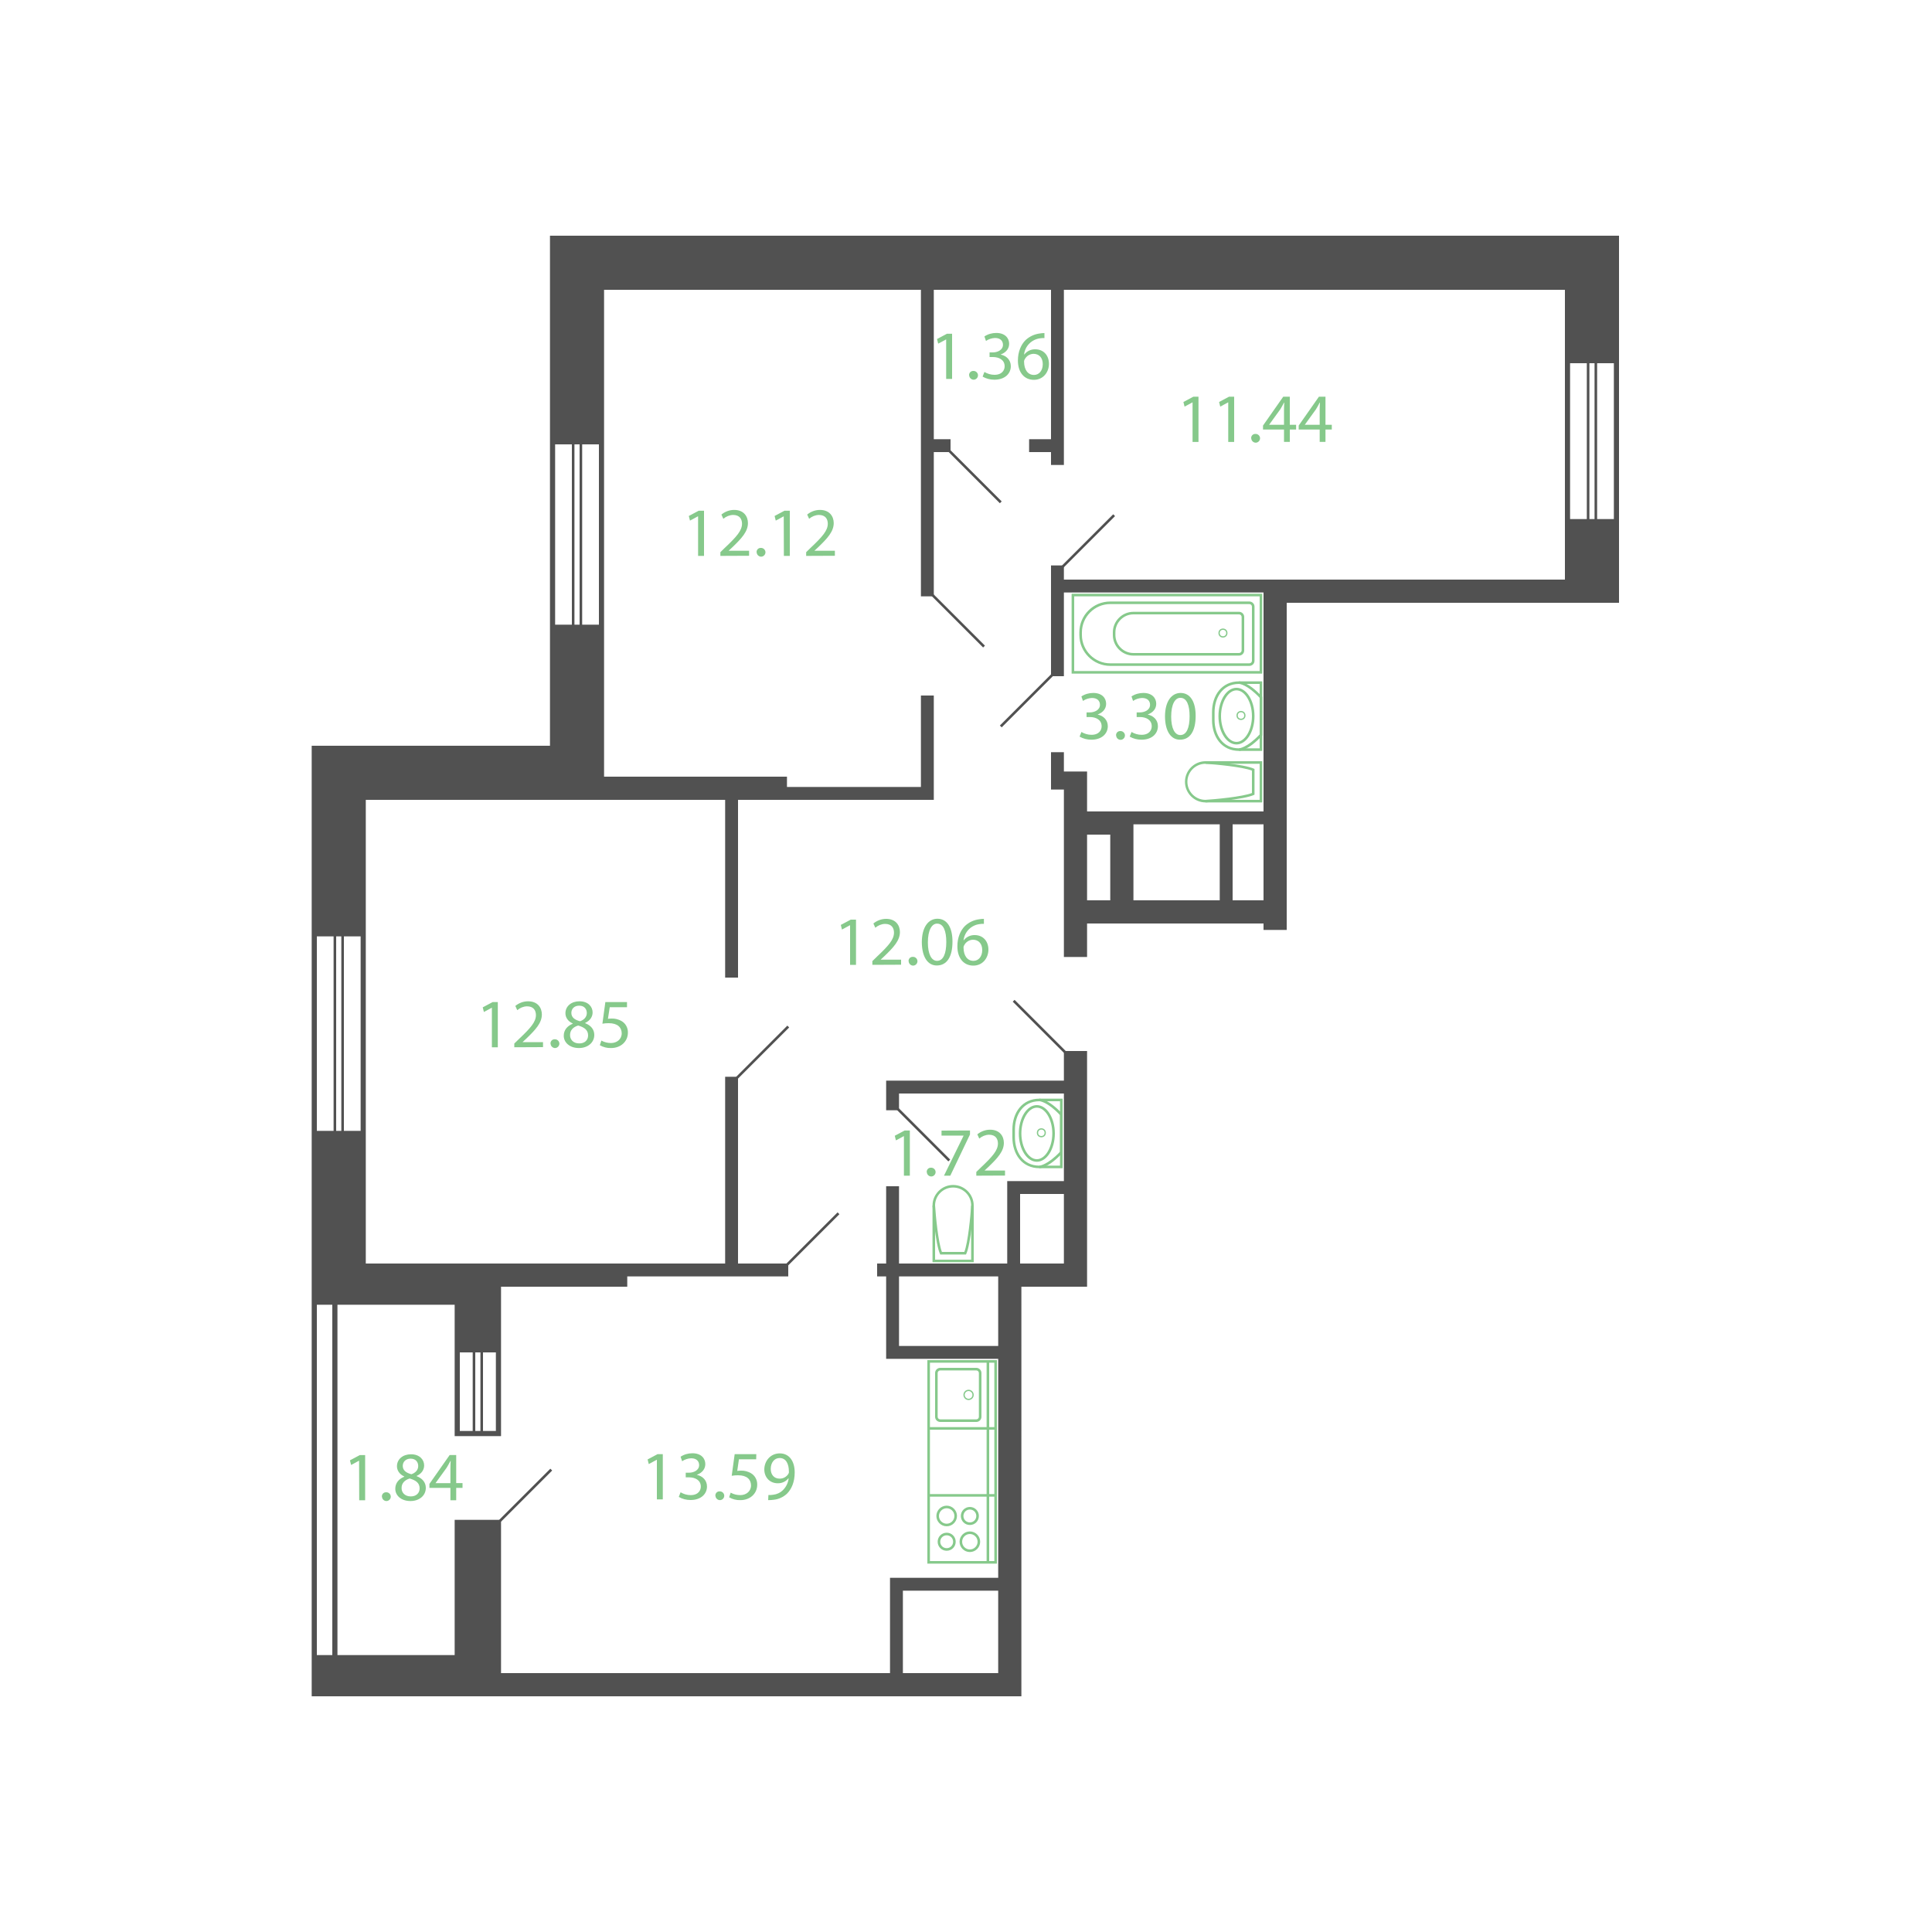<?xml version="1.0" encoding="UTF-8"?>
<!-- Generator: Adobe Illustrator 23.0.3, SVG Export Plug-In . SVG Version: 6.00 Build 0)  -->
<svg version="1.1" id="Слой_1" xmlns="http://www.w3.org/2000/svg" xmlns:xlink="http://www.w3.org/1999/xlink" x="0px" y="0px" width="1500px" height="1500px" viewBox="0 0 1500 1500" enable-background="new 0 0 1500 1500" xml:space="preserve">
<title>5k-1s-1</title>
<g>
	<g id="_5k-1s-1">
		<g id="d">
			<line fill="none" stroke="#515151" stroke-width="2" stroke-miterlimit="10" x1="777" y1="390" x2="737" y2="350"/>
			<line fill="none" stroke="#515151" stroke-width="2" stroke-miterlimit="10" x1="764" y1="502" x2="724" y2="462"/>
			<line fill="none" stroke="#515151" stroke-width="2" stroke-miterlimit="10" x1="817" y1="524" x2="777" y2="564"/>
			<line fill="none" stroke="#515151" stroke-width="2" stroke-miterlimit="10" x1="865" y1="400" x2="825" y2="440"/>
			<line fill="none" stroke="#515151" stroke-width="2" stroke-miterlimit="10" x1="428" y1="1141" x2="388" y2="1181"/>
			<line fill="none" stroke="#515151" stroke-width="2" stroke-miterlimit="10" x1="611" y1="982" x2="651" y2="942"/>
			<line fill="none" stroke="#515151" stroke-width="2" stroke-miterlimit="10" x1="572" y1="837" x2="612" y2="797"/>
			<line fill="none" stroke="#515151" stroke-width="2" stroke-miterlimit="10" x1="827" y1="817" x2="787" y2="777"/>
			<line fill="none" stroke="#515151" stroke-width="2" stroke-miterlimit="10" x1="737" y1="901" x2="697" y2="861"/>
		</g>
		<g id="s">
			<path fill="#515151" d="M1215,183H427v396H242v738h551V999h-18v46h-77v-54h77v8h69V816h-18v23H688v23h10v-13h128v68h-44v64h-84     v-60h-10v60h-7v10h7v64h87v170h-84v74H389v-119h-36v105h-91v-272h91v102h36V999h98v-8h125v-10h-39V836h-10v145H284V621h279v138     h10V621h152v-81h-10v71H611v-8H469V225h246v238h10V351h13v-10h-13V225h91v116h-17v10h17v10h10V225h389v225H826v-11h-10v86h10v-65     h155v170H844v-31h-18v-15h-10v29h10v130h18v-26h137v5h18V468h258V183H1215z M792,927h34v54h-34V927z M701,1235h74v64h-74V1235z      M357,1111v-61h10v61H357z M369,1111v-61h4v61H369z M385,1111h-10v-61h10V1111z M246,727h13v151h-13V727z M258,1285h-12v-272h12     V1285z M261,878V727h4v151H261z M280,878h-13V727h13V878z M431,485V345h13v140H431z M446,485V345h4v140H446z M465,485h-13V345h13     V485z M844,699v-51h18v51H844z M880,699v-59h67v59H880z M981,699h-24v-59h24V699z M1219,403V282h13v121H1219z M1234,403V282h4     v121H1234z M1253,403h-13V282h13V403z"/>
		</g>
		<g id="t">
			<g>
				<path fill="#86C98B" d="M659.9,718.4h-0.1l-6.1,3.3l-0.9-3.6l7.7-4.1h4.1v35.1h-4.6V718.4z"/>
				<path fill="#86C98B" d="M677.3,749.1v-2.9l3.7-3.6c9-8.5,13-13.1,13.1-18.4c0-3.6-1.7-6.9-7-6.9c-2.8,0.1-5.4,1.2-7.5,3      l-1.5-3.3c2.8-2.3,6.3-3.6,9.9-3.6c7.6,0,10.7,5.2,10.7,10.2c0,6.5-4.7,11.7-12.1,18.8l-2.8,2.6v0.1h15.8v3.9L677.3,749.1z"/>
				<path fill="#86C98B" d="M705.4,746.3c-0.1-1.8,1.2-3.3,3-3.4c0.1,0,0.2,0,0.3,0c1.9-0.1,3.5,1.4,3.6,3.2      c0.1,1.9-1.4,3.5-3.2,3.6s-3.5-1.4-3.6-3.2C705.4,746.4,705.4,746.3,705.4,746.3z"/>
				<path fill="#86C98B" d="M739.5,731.1c0,11.9-4.4,18.5-12.2,18.5c-6.9,0-11.5-6.4-11.6-18c0-11.8,5.1-18.3,12.2-18.3      C735.3,713.4,739.5,720,739.5,731.1z M720.4,731.7c0,9.1,2.8,14.3,7.1,14.3c4.9,0,7.2-5.7,7.2-14.6c0-8.6-2.2-14.3-7.1-14.3      C723.5,717,720.4,722.1,720.4,731.7L720.4,731.7z"/>
				<path fill="#86C98B" d="M763.9,717.3c-1.2-0.1-2.4,0-3.6,0.2c-6.4,0.9-11.4,6-12.2,12.5h0.2c2-2.6,5.2-4.1,8.5-4      c6.2,0,10.6,4.5,10.6,11.3c0,6.4-4.4,12.4-11.7,12.4c-7.5,0-12.4-5.8-12.4-15c0-6.9,2.5-12.4,5.9-15.8c3.1-2.9,7-4.7,11.2-5.2      c1.1-0.2,2.3-0.3,3.5-0.3L763.9,717.3z M762.6,737.6c0-5-2.9-8-7.2-8c-2.9,0.1-5.5,1.7-6.8,4.3c-0.4,0.6-0.6,1.4-0.5,2.1      c0.1,5.8,2.8,10,7.7,10C759.8,746,762.6,742.6,762.6,737.6L762.6,737.6z"/>
			</g>
			<g>
				<path fill="#86C98B" d="M701.8,882.1h-0.1l-6.1,3.3l-0.9-3.6l7.7-4.1h4v35.1h-4.6L701.8,882.1z"/>
				<path fill="#86C98B" d="M719.5,910c-0.1-1.8,1.2-3.3,3-3.4c0.1,0,0.2,0,0.3,0c1.9-0.1,3.5,1.4,3.6,3.2c0.1,1.9-1.4,3.5-3.2,3.6      c-1.9,0.1-3.5-1.4-3.6-3.2C719.5,910.1,719.5,910,719.5,910z"/>
				<path fill="#86C98B" d="M753.1,877.7v3.1l-15.3,32h-4.9l15.2-31v-0.1H731v-3.9L753.1,877.7z"/>
				<path fill="#86C98B" d="M758,912.8v-2.9l3.7-3.6c9-8.5,13-13.1,13.1-18.4c0-3.6-1.7-6.9-7-6.9c-2.8,0.1-5.4,1.2-7.5,3l-1.5-3.3      c2.8-2.3,6.3-3.6,9.9-3.6c7.6,0,10.7,5.2,10.7,10.2c0,6.5-4.7,11.7-12.1,18.8l-2.8,2.6v0.1h15.8v3.9L758,912.8z"/>
			</g>
			<g>
				<path fill="#86C98B" d="M509.9,1133.4h-0.1l-6.1,3.3l-0.9-3.6l7.7-4.1h4.1v35.1h-4.6V1133.4z"/>
				<path fill="#86C98B" d="M528.4,1158.6c2.4,1.4,5,2.2,7.8,2.2c6.1,0,8-3.9,7.9-6.8c-0.1-4.9-4.5-7-9.1-7h-2.6v-3.6h2.6      c3.5,0,7.8-1.8,7.8-5.9c0-2.8-1.8-5.3-6.2-5.3c-2.5,0.1-5,0.9-7,2.3l-1.2-3.5c2.7-1.8,5.9-2.7,9.2-2.7c6.9,0,10,4.1,10,8.4      c0,3.6-2.2,6.7-6.5,8.3v0.1c4.3,0.9,7.8,4.1,7.8,9c0,5.6-4.4,10.5-12.8,10.5c-3.2,0-6.4-0.8-9.1-2.4L528.4,1158.6z"/>
				<path fill="#86C98B" d="M555.4,1161.3c-0.1-1.8,1.2-3.3,3-3.4c0.1,0,0.2,0,0.3,0c1.9-0.1,3.5,1.4,3.6,3.2      c0.1,1.9-1.4,3.5-3.2,3.6s-3.5-1.4-3.6-3.2C555.4,1161.4,555.4,1161.3,555.4,1161.3z"/>
				<path fill="#86C98B" d="M587.1,1133h-13.4l-1.3,9c0.9-0.1,1.9-0.2,2.9-0.2c2.6-0.1,5.3,0.6,7.6,1.9c3.2,1.8,5.1,5.3,5,9      c0,6.9-5.5,12-13.1,12c-3.1,0.1-6.1-0.7-8.7-2.2l1.2-3.6c2.3,1.3,4.9,1.9,7.5,1.9c4.5,0,8.3-2.9,8.3-7.6      c-0.1-4.5-3.1-7.8-10.1-7.8c-1.6,0-3.3,0.1-4.9,0.4l2.3-16.8h16.8L587.1,1133z"/>
				<path fill="#86C98B" d="M596.6,1160.7c1.3,0.1,2.6,0,3.8-0.2c2.7-0.3,5.3-1.5,7.3-3.4c2.6-2.5,4.2-5.8,4.6-9.3h-0.2      c-2,2.5-5.1,3.9-8.3,3.8c-6.3,0-10.4-4.8-10.4-10.7c0-6.6,4.8-12.5,12-12.5s11.6,5.8,11.6,14.8c0,7.7-2.6,13.1-6,16.5      c-2.8,2.6-6.4,4.3-10.2,4.7c-1.4,0.2-2.9,0.3-4.4,0.3L596.6,1160.7z M598.4,1140.5c0,4.4,2.6,7.5,6.8,7.5      c2.8,0.1,5.4-1.3,6.9-3.7c0.3-0.5,0.5-1.1,0.4-1.7c0-6-2.2-10.6-7.2-10.6C601.2,1132,598.4,1135.6,598.4,1140.5L598.4,1140.5z"/>
			</g>
			<g>
				<path fill="#86C98B" d="M278.8,1134.1h-0.1l-6.1,3.3l-0.9-3.6l7.7-4.1h4.1v35.1h-4.6L278.8,1134.1z"/>
				<path fill="#86C98B" d="M296.5,1162c-0.1-1.8,1.2-3.3,3-3.4c0.1,0,0.2,0,0.3,0c1.9-0.1,3.5,1.4,3.6,3.2c0.1,1.9-1.4,3.5-3.2,3.6      c-1.9,0.1-3.5-1.4-3.6-3.2C296.5,1162.1,296.5,1162,296.5,1162z"/>
				<path fill="#86C98B" d="M306.9,1155.9c0-4.4,2.6-7.6,7-9.4l-0.1-0.2c-3.9-1.8-5.6-4.9-5.6-7.9c0-5.6,4.7-9.3,10.9-9.3      c6.8,0,10.2,4.3,10.2,8.6c0,3-1.5,6.2-5.8,8.2v0.2c4.4,1.7,7.1,4.8,7.1,9.1c0,6.1-5.2,10.2-11.9,10.2      C311.3,1165.4,306.9,1161,306.9,1155.9z M325.8,1155.6c0-4.3-3-6.3-7.7-7.7c-4.1,1.2-6.3,3.9-6.3,7.2c-0.2,3.6,2.5,6.7,7,6.7      C323,1161.9,325.8,1159.3,325.8,1155.6L325.8,1155.6z M312.7,1138.1c0,3.5,2.6,5.4,6.7,6.5c3-1,5.3-3.2,5.3-6.4      c0-2.8-1.7-5.7-5.9-5.7C314.9,1132.5,312.7,1135.1,312.7,1138.1L312.7,1138.1z"/>
				<path fill="#86C98B" d="M349.7,1164.8v-9.6h-16.3v-3.1l15.7-22.4h5.1v21.8h4.9v3.7h-4.9v9.6H349.7z M349.7,1151.5v-11.7      c0-1.8,0.1-3.7,0.2-5.5h-0.2c-1.1,2.1-1.9,3.6-2.9,5.2l-8.6,11.9v0.1H349.7z"/>
			</g>
			<g>
				<path fill="#86C98B" d="M839.6,568.3c2.4,1.4,5,2.2,7.8,2.2c6.1,0,8-3.9,7.9-6.8c-0.1-4.9-4.5-7-9.1-7h-2.6v-3.6h2.6      c3.5,0,7.8-1.8,7.8-5.9c0-2.8-1.8-5.3-6.2-5.3c-2.5,0.1-5,0.9-7,2.3l-1.2-3.5c2.7-1.8,5.9-2.7,9.2-2.7c6.9,0,10,4.1,10,8.4      c0,3.6-2.2,6.7-6.5,8.3v0.1c4.3,0.9,7.8,4.1,7.8,9c0,5.6-4.4,10.5-12.8,10.5c-3.2,0-6.4-0.8-9.1-2.4L839.6,568.3z"/>
				<path fill="#86C98B" d="M866.5,571c-0.1-1.8,1.2-3.3,3-3.4c0.1,0,0.2,0,0.3,0c1.9-0.1,3.5,1.4,3.6,3.2c0.1,1.9-1.4,3.5-3.2,3.6      c-1.9,0.1-3.5-1.4-3.6-3.2C866.5,571.1,866.5,571,866.5,571z"/>
				<path fill="#86C98B" d="M878.5,568.3c2.4,1.4,5,2.2,7.8,2.2c6.1,0,8-3.9,7.9-6.8c-0.1-4.9-4.5-7-9.1-7h-2.6v-3.6h2.6      c3.5,0,7.8-1.8,7.8-5.9c0-2.8-1.8-5.3-6.2-5.3c-2.5,0.1-5,0.9-7,2.3l-1.2-3.5c2.7-1.8,5.9-2.7,9.2-2.7c6.9,0,10,4.1,10,8.4      c0,3.6-2.2,6.7-6.5,8.3v0.1c4.3,0.9,7.8,4.1,7.8,9c0,5.6-4.4,10.5-12.8,10.5c-3.2,0-6.4-0.8-9.1-2.4L878.5,568.3z"/>
				<path fill="#86C98B" d="M928.3,555.8c0,11.9-4.4,18.5-12.2,18.5c-6.9,0-11.5-6.4-11.6-18c0-11.8,5.1-18.3,12.2-18.3      C924.1,538.1,928.3,544.7,928.3,555.8z M909.3,556.4c0,9.1,2.8,14.3,7.1,14.3c4.9,0,7.2-5.7,7.2-14.6c0-8.6-2.2-14.3-7.1-14.3      C912.3,541.7,909.3,546.8,909.3,556.4L909.3,556.4z"/>
			</g>
			<g>
				<path fill="#86C98B" d="M381.9,782.4h-0.1l-6.1,3.3l-0.9-3.6l7.7-4.1h4v35.1h-4.6V782.4z"/>
				<path fill="#86C98B" d="M399.3,813.1v-2.9l3.7-3.6c9-8.5,13-13.1,13.1-18.4c0-3.6-1.7-6.9-7-6.9c-2.8,0.1-5.4,1.2-7.5,3      l-1.5-3.3c2.8-2.3,6.3-3.6,9.9-3.6c7.6,0,10.7,5.2,10.7,10.2c0,6.5-4.7,11.7-12.1,18.8l-2.8,2.6v0.1h15.8v3.9L399.3,813.1z"/>
				<path fill="#86C98B" d="M427.4,810.3c-0.1-1.8,1.2-3.3,3-3.4c0.1,0,0.2,0,0.3,0c1.9-0.1,3.5,1.4,3.6,3.2s-1.4,3.5-3.2,3.6      s-3.5-1.4-3.6-3.2C427.4,810.4,427.4,810.3,427.4,810.3z"/>
				<path fill="#86C98B" d="M437.7,804.2c0-4.4,2.6-7.6,7-9.4l-0.1-0.2c-3.9-1.8-5.6-4.9-5.6-7.9c0-5.6,4.7-9.3,10.9-9.3      c6.8,0,10.2,4.3,10.2,8.6c0,3-1.5,6.2-5.8,8.2v0.2c4.4,1.7,7.1,4.8,7.1,9.1c0,6.1-5.2,10.2-11.9,10.2      C442.2,813.7,437.7,809.3,437.7,804.2z M456.6,803.9c0-4.3-3-6.3-7.7-7.7c-4.1,1.2-6.3,3.9-6.3,7.2c-0.2,3.6,2.5,6.7,7,6.7      C453.9,810.2,456.6,807.6,456.6,803.9L456.6,803.9z M443.6,786.4c0,3.5,2.6,5.4,6.7,6.5c3-1,5.3-3.2,5.3-6.4      c0-2.8-1.7-5.7-5.9-5.7C445.7,780.8,443.6,783.4,443.6,786.4z"/>
				<path fill="#86C98B" d="M486.8,782h-13.4l-1.4,9c0.9-0.1,1.9-0.2,2.9-0.2c2.6-0.1,5.3,0.6,7.6,1.9c3.2,1.8,5.1,5.3,5,9      c0,6.9-5.5,12-13.1,12c-3.1,0.1-6.1-0.7-8.7-2.2l1.2-3.6c2.3,1.3,4.9,1.9,7.5,1.9c4.5,0,8.3-2.9,8.3-7.6      c-0.1-4.5-3.1-7.8-10.1-7.8c-1.6,0-3.3,0.1-4.9,0.4L470,778h16.8L486.8,782z"/>
			</g>
			<g>
				<path fill="#86C98B" d="M925.9,312.4h-0.1l-6.1,3.3l-0.9-3.6l7.7-4.1h4v35.1h-4.6V312.4z"/>
				<path fill="#86C98B" d="M953.6,312.4h-0.1l-6.1,3.3l-0.9-3.6l7.7-4.1h4v35.1h-4.6L953.6,312.4z"/>
				<path fill="#86C98B" d="M971.4,340.3c-0.1-1.8,1.2-3.3,3-3.4c0.1,0,0.2,0,0.3,0c1.9-0.1,3.5,1.4,3.6,3.2      c0.1,1.9-1.4,3.5-3.2,3.6s-3.5-1.4-3.6-3.2C971.4,340.4,971.4,340.3,971.4,340.3z"/>
				<path fill="#86C98B" d="M996.9,343.1v-9.6h-16.3v-3.1l15.7-22.4h5.1v21.8h4.9v3.7h-4.9v9.6H996.9z M996.9,329.8v-11.7      c0-1.8,0.1-3.7,0.2-5.5h-0.2c-1.1,2.1-1.9,3.6-2.9,5.2l-8.6,11.9v0.1L996.9,329.8z"/>
				<path fill="#86C98B" d="M1024.6,343.1v-9.6h-16.3v-3.1l15.7-22.4h5.1v21.8h4.9v3.7h-4.9v9.6H1024.6z M1024.6,329.8v-11.7      c0-1.8,0.1-3.7,0.2-5.5h-0.2c-1.1,2.1-1.9,3.6-2.9,5.2l-8.6,11.9v0.1L1024.6,329.8z"/>
			</g>
			<g>
				<path fill="#86C98B" d="M734.6,263.5L734.6,263.5l-6.2,3.3l-0.9-3.6l7.7-4.1h4v35.1h-4.6V263.5z"/>
				<path fill="#86C98B" d="M752.4,291.4c-0.1-1.8,1.2-3.3,3-3.4c0.1,0,0.2,0,0.3,0c1.9-0.1,3.5,1.4,3.6,3.2      c0.1,1.9-1.4,3.5-3.2,3.6s-3.5-1.4-3.6-3.2C752.4,291.5,752.4,291.5,752.4,291.4L752.4,291.4z"/>
				<path fill="#86C98B" d="M764.3,288.8c2.4,1.4,5,2.2,7.8,2.2c6.1,0,8-3.9,7.9-6.8c-0.1-4.9-4.5-7-9.1-7h-2.6v-3.6h2.6      c3.5,0,7.8-1.8,7.8-5.9c0-2.8-1.8-5.3-6.2-5.3c-2.5,0.1-5,0.9-7,2.3l-1.2-3.5c2.7-1.8,5.9-2.7,9.2-2.7c6.9,0,10,4.1,10,8.4      c0,3.6-2.2,6.7-6.5,8.3v0.1c4.3,0.9,7.8,4.1,7.8,9c0,5.6-4.4,10.5-12.8,10.5c-3.2,0-6.4-0.8-9.1-2.4L764.3,288.8z"/>
				<path fill="#86C98B" d="M810.9,262.5c-1.2-0.1-2.4,0-3.6,0.2c-6.4,0.9-11.5,6-12.2,12.5h0.2c2-2.6,5.2-4.1,8.5-4      c6.2,0,10.6,4.5,10.6,11.3c0,6.4-4.4,12.4-11.7,12.4c-7.5,0-12.4-5.8-12.4-15c0-6.9,2.5-12.4,5.9-15.8c3.1-2.9,7-4.7,11.2-5.2      c1.1-0.2,2.3-0.3,3.5-0.3V262.5z M809.6,282.7c0-5-2.9-8-7.2-8c-2.9,0.1-5.5,1.7-6.8,4.3c-0.4,0.6-0.6,1.4-0.5,2.1      c0.1,5.8,2.8,10,7.7,10C806.8,291.1,809.6,287.7,809.6,282.7L809.6,282.7z"/>
			</g>
			<g>
				<path fill="#86C98B" d="M541.9,400.9h-0.1l-6.1,3.3l-0.9-3.6l7.7-4.1h4.1v35.1h-4.6V400.9z"/>
				<path fill="#86C98B" d="M559.3,431.6v-2.9l3.7-3.6c9-8.5,13-13.1,13.1-18.4c0-3.6-1.7-6.9-7-6.9c-2.8,0.1-5.4,1.2-7.5,3      l-1.5-3.3c2.8-2.3,6.3-3.6,9.9-3.6c7.6,0,10.7,5.2,10.7,10.2c0,6.5-4.7,11.7-12.1,18.8l-2.8,2.6v0.1h15.8v3.9L559.3,431.6z"/>
				<path fill="#86C98B" d="M587.4,428.8c-0.1-1.8,1.2-3.3,3-3.4c0.1,0,0.2,0,0.3,0c1.9-0.1,3.5,1.4,3.6,3.2      c0.1,1.9-1.4,3.5-3.2,3.6s-3.5-1.4-3.6-3.2C587.4,428.9,587.4,428.8,587.4,428.8z"/>
				<path fill="#86C98B" d="M608.5,400.9h-0.1l-6.1,3.3l-0.9-3.6l7.7-4.1h4.1v35.1h-4.6L608.5,400.9z"/>
				<path fill="#86C98B" d="M625.9,431.6v-2.9l3.7-3.6c9-8.5,13-13.1,13.1-18.4c0-3.6-1.7-6.9-7-6.9c-2.8,0.1-5.4,1.2-7.5,3      l-1.5-3.3c2.8-2.3,6.3-3.6,9.9-3.6c7.6,0,10.7,5.2,10.7,10.2c0,6.5-4.7,11.7-12.1,18.8l-2.8,2.6v0.1h15.8v3.9L625.9,431.6z"/>
			</g>
		</g>
		<g id="m">
			<g>
				<path fill="#86C98B" d="M772,1058v50h-50v-50H772 M774,1056h-54v54h54V1056z"/>
				<line fill="none" stroke="#86C98B" stroke-width="2" stroke-miterlimit="10" x1="767" y1="1057" x2="767" y2="1109"/>
				<path fill="#86C98B" d="M758,1064c1.1,0,2,0.9,2,2v34c0,1.1-0.9,2-2,2h-28c-1.1,0-2-0.9-2-2v-34c0-1.1,0.9-2,2-2H758 M758,1062      h-28c-2.2,0-4,1.8-4,4v34c0,2.2,1.8,4,4,4h28c2.2,0,4-1.8,4-4v-34C762,1063.8,760.2,1062,758,1062z"/>
				<circle fill="none" stroke="#86C98B" stroke-miterlimit="10" cx="752" cy="1083" r="3.5"/>
			</g>
			<g>
				<path fill="#86C98B" d="M772,1162v50h-50v-50H772 M774,1160h-54v54h54V1160z"/>
				<line fill="none" stroke="#86C98B" stroke-width="2" stroke-miterlimit="10" x1="767" y1="1161" x2="767" y2="1213"/>
				<path fill="#86C98B" d="M753,1172c2.8,0,5,2.2,5,5s-2.2,5-5,5s-5-2.2-5-5C748,1174.2,750.2,1172,753,1172 M753,1170      c-3.9,0-7,3.1-7,7s3.1,7,7,7s7-3.1,7-7S756.9,1170,753,1170z"/>
				<path fill="#86C98B" d="M735,1192c2.8,0,5,2.2,5,5s-2.2,5-5,5s-5-2.2-5-5C730,1194.2,732.2,1192,735,1192 M735,1190      c-3.9,0-7,3.1-7,7s3.1,7,7,7s7-3.1,7-7S738.9,1190,735,1190z"/>
				<path fill="#86C98B" d="M735,1171c3.3,0,6,2.7,6,6s-2.7,6-6,6s-6-2.7-6-6C729,1173.7,731.7,1171,735,1171 M735,1169      c-4.4,0-8,3.6-8,8s3.6,8,8,8s8-3.6,8-8S739.4,1169,735,1169z"/>
				<path fill="#86C98B" d="M753,1191c3.3,0,6,2.7,6,6s-2.7,6-6,6s-6-2.7-6-6C747,1193.7,749.7,1191,753,1191 M753,1189      c-4.4,0-8,3.6-8,8s3.6,8,8,8s8-3.6,8-8S757.4,1189,753,1189z"/>
			</g>
			<g>
				<line fill="none" stroke="#86C98B" stroke-width="2" stroke-miterlimit="10" x1="773" y1="1109" x2="773" y2="1161"/>
				<line fill="none" stroke="#86C98B" stroke-width="2" stroke-miterlimit="10" x1="767" y1="1109" x2="767" y2="1161"/>
				<line fill="none" stroke="#86C98B" stroke-width="2" stroke-miterlimit="10" x1="721" y1="1109" x2="721" y2="1161"/>
			</g>
			<g>
				<path fill="#86C98B" d="M978,463v58H834v-58H978 M980,461H832v62h148V461z"/>
				<path fill="#86C98B" d="M970,469c1.1,0,2,0.9,2,2v42c0,1.1-0.9,2-2,2H862c-12.1,0-22-9.9-22-22v-2c0-12.1,9.9-22,22-22H970       M970,467H862c-13.3,0-24,10.7-24,24v2c0,13.2,10.8,24,24,24h108c2.2,0,4-1.8,4-4v-42C974,468.8,972.2,467,970,467z"/>
				<path fill="#86C98B" d="M962,477c1.1,0,2,0.9,2,2v26c0,1.1-0.9,2-2,2h-82c-7.7,0-14-6.3-14-14v-2c0-7.7,6.3-14,14-14H962       M962,475h-82c-8.8,0-16,7.2-16,16v2c0,8.8,7.2,16,16,16h82c2.2,0,4-1.8,4-4v-26C966,476.8,964.2,475,962,475z"/>
				<circle fill="none" stroke="#86C98B" stroke-miterlimit="10" cx="949.5" cy="491.5" r="3"/>
			</g>
			<g>
				<polyline fill="none" stroke="#86C98B" stroke-width="2" stroke-miterlimit="10" points="807,906 824,906 824,854 807,854           "/>
				<path fill="#86C98B" d="M807,855c0.3,0,6.4,0.5,16,10.8v28.4c-9.8,10.4-16,10.8-16,10.8c-13.1,0-19-11-19-22v-6      C788,866.1,793.9,855,807,855 M807,853c-13.3,0-21,10.7-21,24v6c0,13.3,7.7,24,21,24c0,0,7,0,18-12v-30C814,853,807,853,807,853      z"/>
				<path fill="#86C98B" d="M805,860c6.5,0,12,9.2,12,20s-5.5,20-12,20s-12-9.2-12-20S798.5,860,805,860 M805,858      c-7.7,0-14,9.8-14,22s6.3,22,14,22s14-9.8,14-22S812.7,858,805,858z"/>
				<circle fill="none" stroke="#86C98B" stroke-miterlimit="10" cx="808.5" cy="879.5" r="3"/>
			</g>
			<g>
				<polyline fill="none" stroke="#86C98B" stroke-width="2" stroke-miterlimit="10" points="936,622 979,622 979,592 936,592           "/>
				<path fill="#86C98B" d="M935.9,593c7.9,0.5,28.6,2.4,36.1,5.3v17.4c-7.5,2.9-28.2,4.8-36.1,5.3c-7.7,0-14-6.3-14-14      C921.9,599.3,928.2,593,935.9,593 M936,591c-8.8,0-16,7.2-16,16s7.2,16,16,16c0,0,30-2,38-6v-20C966,593,936,591,936,591      L936,591z"/>
			</g>
			<g>
				<polyline fill="none" stroke="#86C98B" stroke-width="2" stroke-miterlimit="10" points="962,582 979,582 979,530 962,530           "/>
				<path fill="#86C98B" d="M962,531c0.3,0,6.4,0.5,16,10.8v28.4c-9.8,10.4-16,10.8-16,10.8c-13.1,0-19-11-19-22v-6      C943,542.1,948.9,531,962,531 M962,529c-13.3,0-21,10.7-21,24v6c0,13.3,7.7,24,21,24c0,0,7,0,18-12v-30C969,529,962,529,962,529      z"/>
				<path fill="#86C98B" d="M960,536c6.5,0,12,9.2,12,20s-5.5,20-12,20s-12-9.2-12-20S953.5,536,960,536 M960,534      c-7.7,0-14,9.8-14,22s6.3,22,14,22s14-9.8,14-22S967.7,534,960,534z"/>
				<circle fill="none" stroke="#86C98B" stroke-miterlimit="10" cx="963.5" cy="555.5" r="3"/>
			</g>
			<g>
				<polyline fill="none" stroke="#86C98B" stroke-width="2" stroke-miterlimit="10" points="725,936 725,979 755,979 755,936           "/>
				<path fill="#86C98B" d="M740,922c7.7,0,14,6.2,14,13.9c-0.5,7.9-2.4,28.6-5.3,36.1h-17.4c-2.9-7.5-4.8-28.2-5.3-36.1      C726,928.2,732.3,922,740,922 M740,920c-8.8,0-16,7.2-16,16c0,0,2,30,6,38h20c4-8,6-38,6-38C756,927.2,748.8,920,740,920z"/>
			</g>
		</g>
	</g>
</g>
</svg>